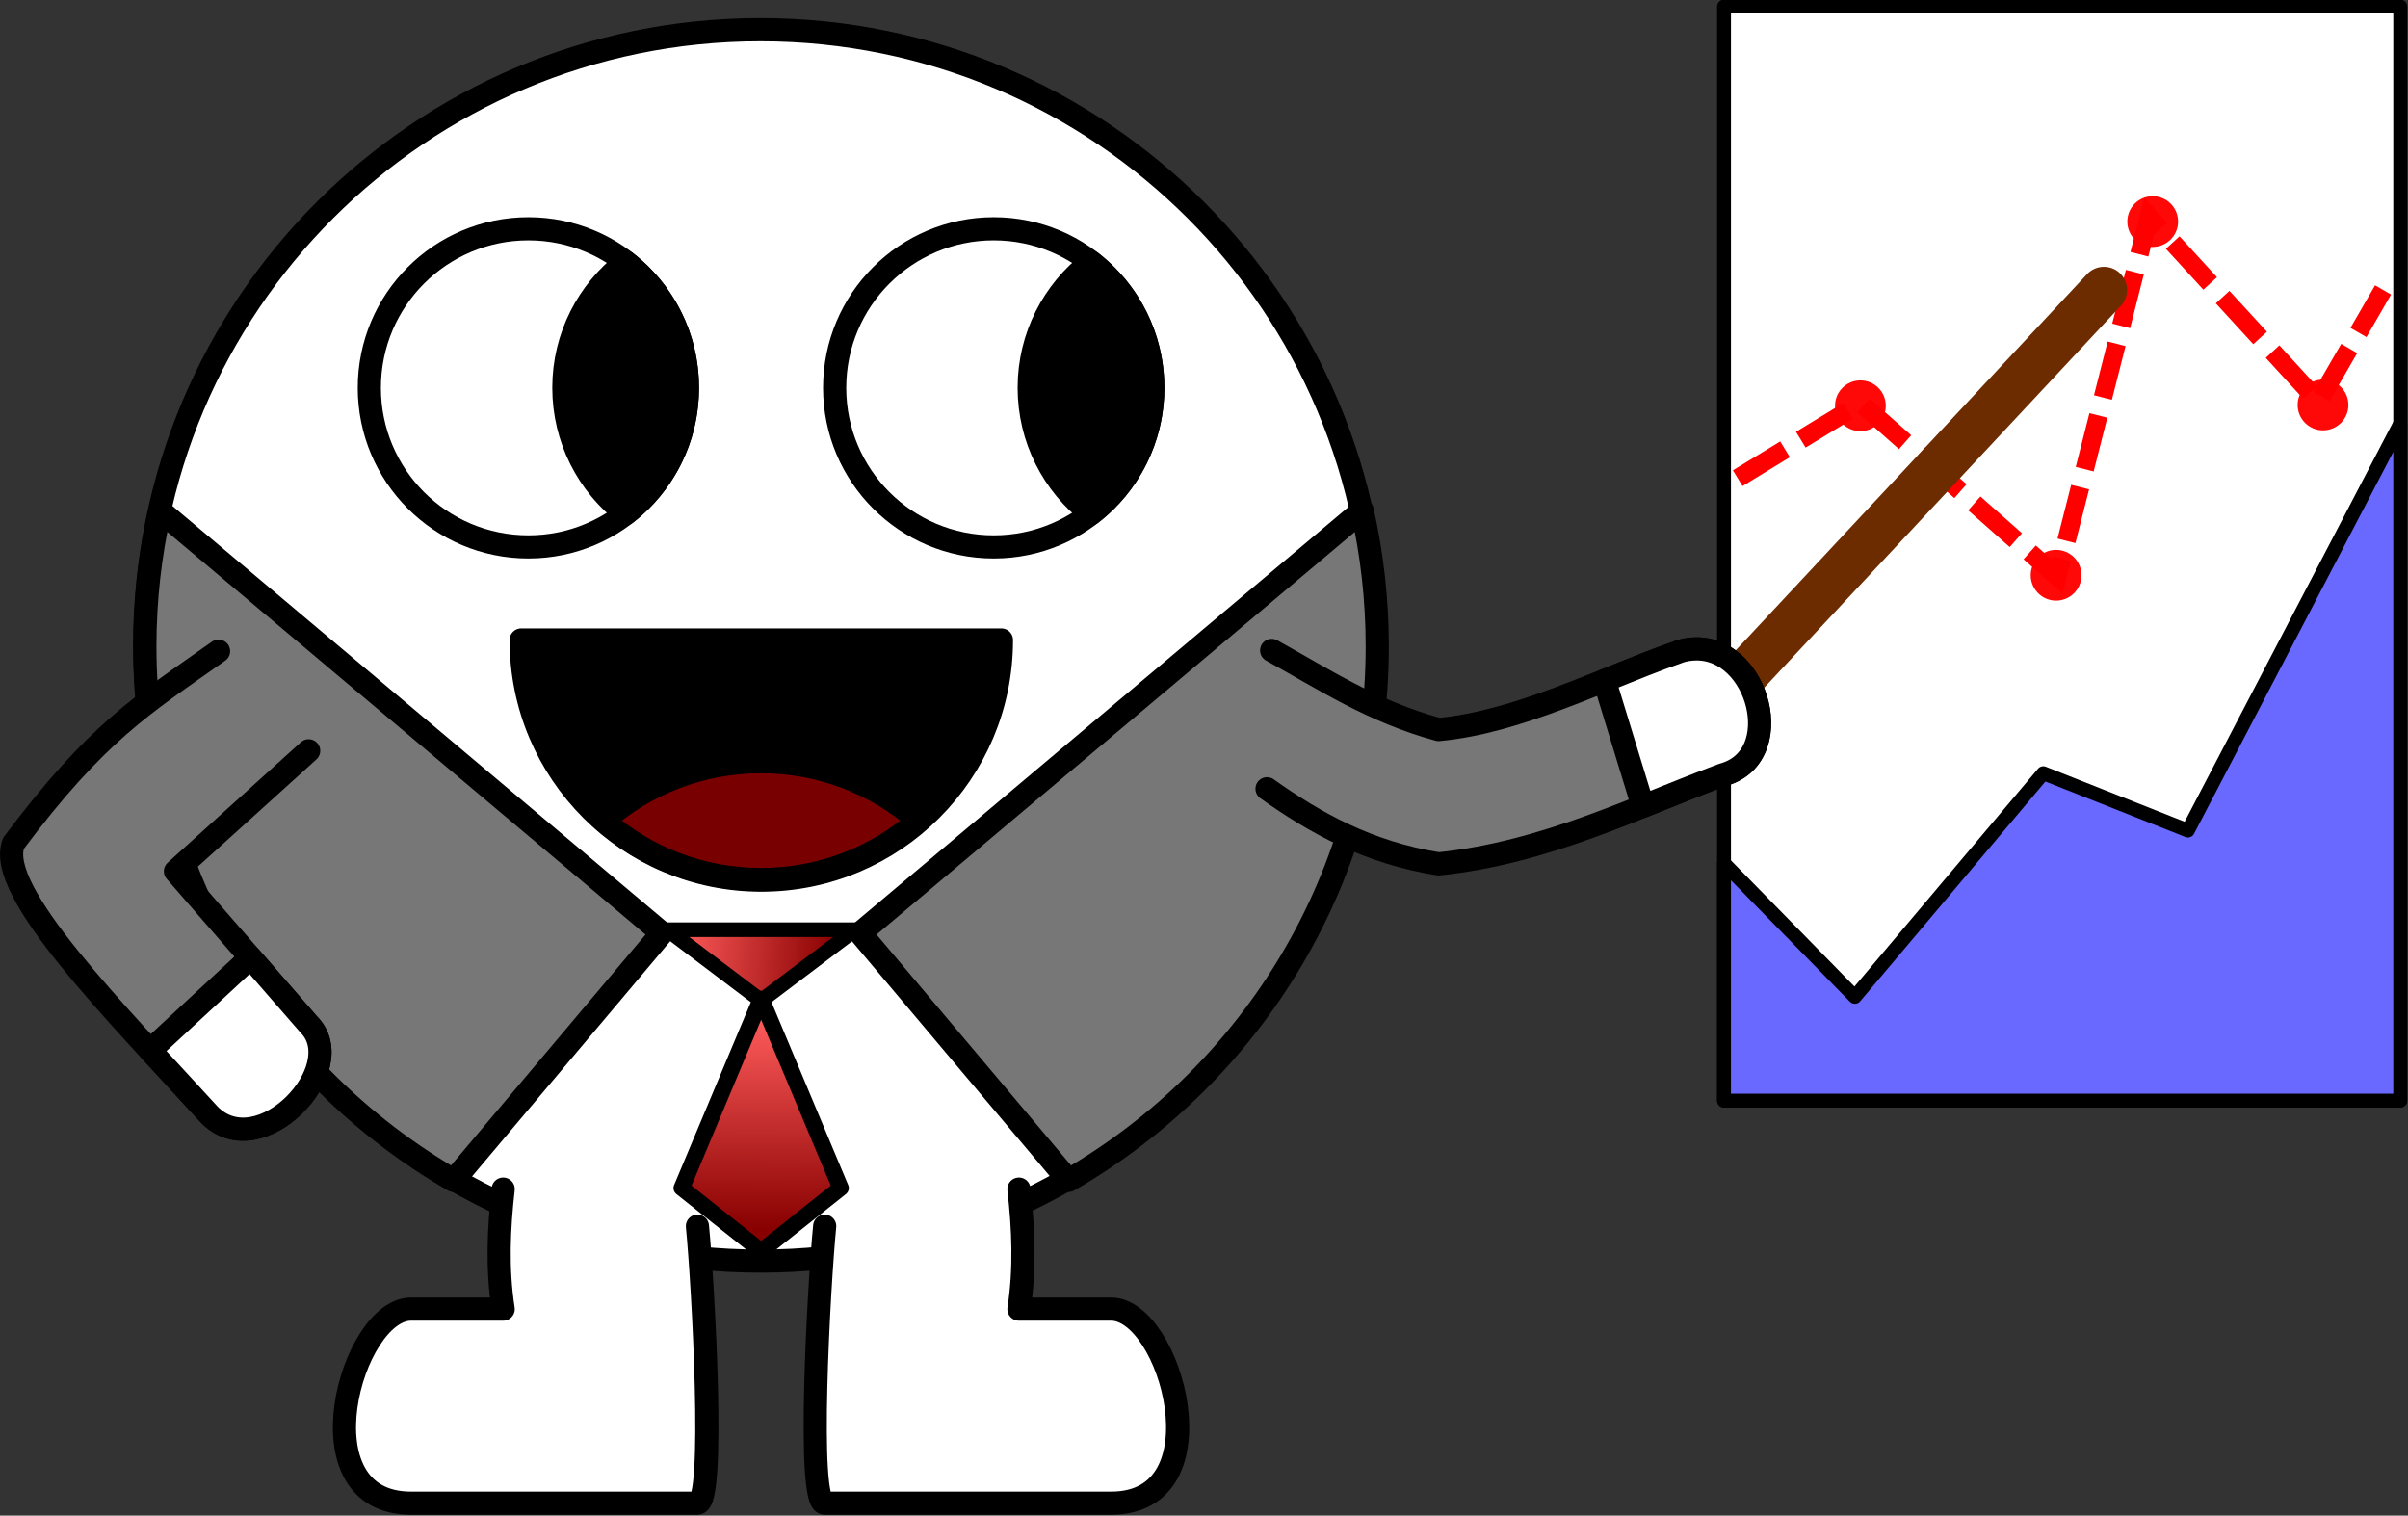 <?xml version="1.0" encoding="UTF-8" standalone="no"?>
<!-- Created with Inkscape (http://www.inkscape.org/) -->

<svg
   xmlns:dc="http://purl.org/dc/elements/1.1/"
   xmlns:cc="http://creativecommons.org/ns#"
   xmlns:rdf="http://www.w3.org/1999/02/22-rdf-syntax-ns#"
   xmlns:svg="http://www.w3.org/2000/svg"
   xmlns="http://www.w3.org/2000/svg"
   xmlns:xlink="http://www.w3.org/1999/xlink"
   xmlns:sodipodi="http://sodipodi.sourceforge.net/DTD/sodipodi-0.dtd"
   xmlns:inkscape="http://www.inkscape.org/namespaces/inkscape"
   width="727.355"
   height="457.832"
   id="svg2"
   version="1.1"
   inkscape:version="0.48.5 r10040"
   sodipodi:docname="BITriebswirtschaftler.svg"
   inkscape:export-filename="/home/torben/Documents/Uni/OE14/BITriebswirtschaftler.png"
   inkscape:export-xdpi="90"
   inkscape:export-ydpi="90">
  <rect width="100%" height="100%" fill="#333333" stroke="none"/>
  <defs
     id="defs4">
    <linearGradient
       id="linearGradient4402">
      <stop
         style="stop-color:#880000;stop-opacity:1;"
         offset="0"
         id="stop4404" />
      <stop
         style="stop-color:#ff5b5b;stop-opacity:1;"
         offset="1"
         id="stop4406" />
    </linearGradient>
    <linearGradient
       inkscape:collect="always"
       xlink:href="#linearGradient4402"
       id="linearGradient4408"
       x1="201.074"
       y1="531.012"
       x2="201.238"
       y2="487.063"
       gradientUnits="userSpaceOnUse" />
    <linearGradient
       inkscape:collect="always"
       xlink:href="#linearGradient4402"
       id="linearGradient4416"
       x1="216.419"
       y1="470.943"
       x2="184.913"
       y2="468.568"
       gradientUnits="userSpaceOnUse" />
    <linearGradient
       inkscape:collect="always"
       xlink:href="#linearGradient4402"
       id="linearGradient4615"
       gradientUnits="userSpaceOnUse"
       x1="216.419"
       y1="470.943"
       x2="184.913"
       y2="468.568" />
    <linearGradient
       inkscape:collect="always"
       xlink:href="#linearGradient4402"
       id="linearGradient4617"
       gradientUnits="userSpaceOnUse"
       x1="201.074"
       y1="531.012"
       x2="201.238"
       y2="487.063" />
  </defs>
  <sodipodi:namedview
     id="base"
     pagecolor="#ffffff"
     bordercolor="#666666"
     borderopacity="1.0"
     inkscape:pageopacity="0.0"
     inkscape:pageshadow="2"
     inkscape:zoom="0.25"
     inkscape:cx="227.66374"
     inkscape:cy="926.31884"
     inkscape:document-units="px"
     inkscape:current-layer="g4144"
     showgrid="false"
     inkscape:window-width="1600"
     inkscape:window-height="834"
     inkscape:window-x="0"
     inkscape:window-y="27"
     inkscape:window-maximized="1"
     showguides="false"
     inkscape:guide-bbox="true"
     fit-margin-top="0"
     fit-margin-left="0"
     fit-margin-right="0"
     fit-margin-bottom="0">
    <inkscape:grid
       type="xygrid"
       id="grid4035"
       empspacing="5"
       visible="true"
       enabled="true"
       snapvisiblegridlinesonly="true"
       originx="-16.366px"
       originy="-241.248px" />
    <sodipodi:guide
       orientation="0,1"
       position="74.634,544.752"
       id="guide4313" />
    <sodipodi:guide
       orientation="0,1"
       position="70.134,496.752"
       id="guide4315" />
    <sodipodi:guide
       orientation="0,1"
       position="146.134,434.752"
       id="guide4317" />
    <sodipodi:guide
       orientation="0,1"
       position="181.634,343.252"
       id="guide4319" />
    <sodipodi:guide
       orientation="0,1"
       position="180.134,291.252"
       id="guide4321" />
    <sodipodi:guide
       orientation="0,1"
       position="180.134,291.252"
       id="guide4323" />
    <sodipodi:guide
       orientation="0,1"
       position="181.634,225.252"
       id="guide4325" />
    <sodipodi:guide
       orientation="0,1"
       position="157.134,306.252"
       id="guide4327" />
    <sodipodi:guide
       orientation="1,0"
       position="319.634,400.252"
       id="guide4331" />
    <sodipodi:guide
       orientation="1,0"
       position="98.134,434.752"
       id="guide4333" />
    <sodipodi:guide
       orientation="1,0"
       position="170.134,434.752"
       id="guide4335" />
    <sodipodi:guide
       orientation="1,0"
       position="199.134,434.752"
       id="guide4337" />
    <sodipodi:guide
       orientation="1,0"
       position="270.134,434.752"
       id="guide4339" />
    <sodipodi:guide
       orientation="0,1"
       position="121.634,408.752"
       id="guide4341" />
    <sodipodi:guide
       orientation="1,0"
       position="131.634,447.252"
       id="guide4343" />
    <sodipodi:guide
       orientation="1,0"
       position="237.634,434.752"
       id="guide4345" />
    <sodipodi:guide
       orientation="1,0"
       position="392.134,291.252"
       id="guide4349" />
    <sodipodi:guide
       orientation="1,0"
       position="540.134,343.252"
       id="guide4351" />
    <sodipodi:guide
       position="-16.366,-241.248"
       orientation="0,744.094"
       id="guide4355" />
    <sodipodi:guide
       position="727.729,-241.248"
       orientation="-1052.362,0"
       id="guide4357" />
    <sodipodi:guide
       position="727.729,811.114"
       orientation="0,-744.094"
       id="guide4359" />
    <sodipodi:guide
       position="-16.366,811.114"
       orientation="1052.362,0"
       id="guide4361" />
  </sodipodi:namedview>
  <g
     inkscape:groupmode="layer"
     id="layer5"
     inkscape:label="bg"
     style="display:none"
     transform="translate(-16.366,-353.282)">
    <rect
       style="fill:#4bffff;fill-opacity:1;stroke:#000000;stroke-width:1;stroke-linecap:round;stroke-linejoin:round;stroke-miterlimit:4;stroke-opacity:1;stroke-dasharray:none"
       id="rect4123"
       width="900"
       height="617"
       x="-171"
       y="118.362" />
  </g>
  <g
     inkscape:groupmode="layer"
     id="layer6"
     inkscape:label="chart"
     transform="translate(-16.366,-353.282)" />
  <g
     inkscape:label="body"
     inkscape:groupmode="layer"
     id="layer1"
     style="display:inline"
     transform="translate(-16.366,-353.282)" />
  <g
     inkscape:groupmode="layer"
     id="layer2"
     inkscape:label="face"
     style="display:inline"
     transform="translate(-16.366,-353.282)" />
  <g
     inkscape:groupmode="layer"
     id="layer3"
     inkscape:label="legs"
     style="display:inline"
     transform="translate(-16.366,-353.282)" />
  <g
     inkscape:groupmode="layer"
     id="layer7"
     inkscape:label="tie"
     transform="translate(-16.366,-353.282)" />
  <g
     style="display:inline"
     id="g3860"
     inkscape:groupmode="layer"
     inkscape:label="suit"
     transform="translate(-16.366,-353.282)" />
  <g
     inkscape:groupmode="layer"
     id="layer4"
     inkscape:label="arms"
     style="display:inline"
     transform="translate(-16.366,-353.282)" />
  <g
     style="display:inline"
     inkscape:label="hands"
     id="g4144"
     inkscape:groupmode="layer"
     transform="translate(-16.366,-353.282)">
    <g
       id="g4578"
       transform="matrix(1.399,0,0,1.399,-35.642,-19.385)">
      <g
         transform="translate(41.64,14.929)"
         id="g4302">
        <rect
           style="fill:#ffffff;fill-opacity:1;stroke:#000000;stroke-width:3;stroke-linecap:round;stroke-linejoin:round;stroke-miterlimit:4;stroke-opacity:1;stroke-dasharray:none"
           id="rect4203"
           width="146"
           height="236.233"
           x="367.767"
           y="252.862" />
        <path
           style="fill:#6a69ff;fill-opacity:1;stroke:#000000;stroke-width:3;stroke-linecap:round;stroke-linejoin:round;stroke-miterlimit:4;stroke-opacity:1;stroke-dasharray:none"
           d="m 513.767,342.908 -45.844,87.875 -31.219,-12.375 -40.688,48.281 -28.25,-28.844 0,51.25 146,0 0,-146.188 z"
           id="rect4203-1"
           inkscape:connector-curvature="0" />
        <path
           sodipodi:type="arc"
           style="fill:#ff0808;fill-opacity:1;stroke:none"
           id="path4266"
           sodipodi:cx="281.60529"
           sodipodi:cy="313.25882"
           sodipodi:rx="5.4800777"
           sodipodi:ry="5.4800777"
           d="m 287.085,313.259 c 0,3.027 -2.454,5.48 -5.48,5.48 -3.027,0 -5.48,-2.454 -5.48,-5.48 0,-3.027 2.454,-5.48 5.48,-5.48 3.027,0 5.48,2.454 5.48,5.48 z"
           transform="translate(115.612,25.809)" />
        <path
           sodipodi:type="arc"
           style="fill:#ff0808;fill-opacity:1;stroke:none"
           id="path4266-3"
           sodipodi:cx="281.60529"
           sodipodi:cy="313.25882"
           sodipodi:rx="5.4800777"
           sodipodi:ry="5.4800777"
           d="m 287.085,313.259 c 0,3.027 -2.454,5.48 -5.48,5.48 -3.027,0 -5.48,-2.454 -5.48,-5.48 0,-3.027 2.454,-5.48 5.48,-5.48 3.027,0 5.48,2.454 5.48,5.48 z"
           transform="translate(157.862,62.402)" />
        <path
           sodipodi:type="arc"
           style="fill:#ff0808;fill-opacity:1;stroke:none"
           id="path4266-5"
           sodipodi:cx="281.60529"
           sodipodi:cy="313.25882"
           sodipodi:rx="5.4800777"
           sodipodi:ry="5.4800777"
           d="m 287.085,313.259 c 0,3.027 -2.454,5.48 -5.48,5.48 -3.027,0 -5.48,-2.454 -5.48,-5.48 0,-3.027 2.454,-5.48 5.48,-5.48 3.027,0 5.48,2.454 5.48,5.48 z"
           transform="translate(178.721,-13.965)" />
        <path
           sodipodi:type="arc"
           style="fill:#ff0808;fill-opacity:1;stroke:none"
           id="path4266-34"
           sodipodi:cx="281.60529"
           sodipodi:cy="313.25882"
           sodipodi:rx="5.4800777"
           sodipodi:ry="5.4800777"
           d="m 287.085,313.259 c 0,3.027 -2.454,5.48 -5.48,5.48 -3.027,0 -5.48,-2.454 -5.48,-5.48 0,-3.027 2.454,-5.48 5.48,-5.48 3.027,0 5.48,2.454 5.48,5.48 z"
           transform="translate(215.491,25.633)" />
        <path
           style="fill:none;stroke:#ff0000;stroke-width:3.99;stroke-linecap:square;stroke-linejoin:miter;stroke-miterlimit:4;stroke-opacity:1;stroke-dasharray:7.981, 7.981;stroke-dashoffset:0"
           d="m 372.425,353.667 24.884,-15.18 42.418,37.5 19.794,-77.754 36.591,39.952 12.947,-22.403"
           id="path4300"
           inkscape:connector-curvature="0"
           sodipodi:nodetypes="cccccc" />
      </g>
      <path
         inkscape:connector-curvature="0"
         id="path4311"
         d="m 491.439,328.992 -89.803,96.167"
         style="fill:none;stroke:#6d2c00;stroke-width:10;stroke-linecap:round;stroke-linejoin:miter;stroke-miterlimit:4;stroke-opacity:1;stroke-dasharray:none" />
      <path
         transform="matrix(0.644,0,0,0.644,-3.351,127.754)"
         d="m 524.286,431.648 c 0,114.007 -92.421,206.429 -206.429,206.429 -114.007,0 -206.429,-92.421 -206.429,-206.429 0,-114.007 92.421,-206.429 206.429,-206.429 114.007,0 206.429,92.421 206.429,206.429 z"
         sodipodi:ry="206.42857"
         sodipodi:rx="206.42857"
         sodipodi:cy="431.64789"
         sodipodi:cx="317.85715"
         id="path3754-8"
         style="fill:#ffffff;fill-opacity:1;stroke:#000000;stroke-width:7.758;stroke-linecap:round;stroke-linejoin:round;stroke-miterlimit:4;stroke-opacity:1;stroke-dasharray:none;display:inline"
         sodipodi:type="arc" />
      <g
         style="stroke-width:5;stroke-miterlimit:4;stroke-dasharray:none;display:inline"
         transform="translate(-166.362,-34)"
         id="g3981">
        <g
           style="stroke-width:5;stroke-miterlimit:4;stroke-dasharray:none"
           id="g3820"
           transform="translate(-0.111,0)">
          <g
             style="stroke-width:5;stroke-miterlimit:4;stroke-dasharray:none"
             transform="translate(162.17,-127.3)"
             id="g3792" />
          <g
             style="stroke-width:5;stroke-miterlimit:4;stroke-dasharray:none"
             id="g4135">
            <g
               transform="translate(162.17,-127.3)"
               style="stroke-width:5;stroke-miterlimit:4;stroke-dasharray:none;display:inline"
               id="g4128">
              <path
                 sodipodi:type="arc"
                 style="fill:#ffffff;fill-opacity:1;stroke:#000000;stroke-width:5;stroke-linecap:round;stroke-linejoin:round;stroke-miterlimit:4;stroke-opacity:1;stroke-dasharray:none"
                 id="path3757-44"
                 sodipodi:cx="312.64221"
                 sodipodi:cy="420.00668"
                 sodipodi:rx="34.345188"
                 sodipodi:ry="34.345188"
                 d="m 346.987,420.007 c 0,18.968 -15.377,34.345 -34.345,34.345 -18.968,0 -34.345,-15.377 -34.345,-34.345 0,-18.968 15.377,-34.345 34.345,-34.345 18.968,0 34.345,15.377 34.345,34.345 z"
                 transform="translate(-157.079,91.419)" />
              <path
                 style="fill:#000000;fill-opacity:1;stroke:#000000;stroke-width:5;stroke-linecap:round;stroke-linejoin:round;stroke-miterlimit:4;stroke-opacity:1;stroke-dasharray:none"
                 d="m 176.565,484.254 c -8.111,6.282 -13.344,16.103 -13.344,27.156 0,11.056 5.229,20.906 13.344,27.188 8.125,-6.281 13.344,-16.123 13.344,-27.188 0,-11.063 -5.221,-20.875 -13.344,-27.156 z"
                 id="path3757"
                 inkscape:connector-curvature="0" />
            </g>
            <g
               transform="translate(262.64,-127.3)"
               id="g3792-9"
               style="stroke-width:5;stroke-miterlimit:4;stroke-dasharray:none">
              <g
                 style="stroke-width:5;stroke-miterlimit:4;stroke-dasharray:none"
                 id="g4125">
                <path
                   sodipodi:type="arc"
                   style="fill:#ffffff;fill-opacity:1;stroke:#000000;stroke-width:5;stroke-linecap:round;stroke-linejoin:round;stroke-miterlimit:4;stroke-opacity:1;stroke-dasharray:none"
                   id="path3757-44-0"
                   sodipodi:cx="312.64221"
                   sodipodi:cy="420.00668"
                   sodipodi:rx="34.345188"
                   sodipodi:ry="34.345188"
                   d="m 346.987,420.007 c 0,18.968 -15.377,34.345 -34.345,34.345 -18.968,0 -34.345,-15.377 -34.345,-34.345 0,-18.968 15.377,-34.345 34.345,-34.345 18.968,0 34.345,15.377 34.345,34.345 z"
                   transform="translate(-157.079,91.419)" />
              </g>
              <path
                 inkscape:connector-curvature="0"
                 id="path3757-8"
                 d="m 176.565,484.254 c -8.111,6.282 -13.344,16.103 -13.344,27.156 0,11.056 5.229,20.906 13.344,27.188 8.125,-6.281 13.344,-16.123 13.344,-27.188 0,-11.063 -5.221,-20.875 -13.344,-27.156 z"
                 style="fill:#000000;fill-opacity:1;stroke:#000000;stroke-width:5;stroke-linecap:round;stroke-linejoin:round;stroke-miterlimit:4;stroke-opacity:1;stroke-dasharray:none" />
            </g>
          </g>
        </g>
        <g
           style="stroke-width:5;stroke-miterlimit:4;stroke-dasharray:none"
           id="g3856"
           transform="translate(257.751,27.698)">
          <path
             transform="matrix(0.859,0,0,0.859,-29.328,104.103)"
             sodipodi:end="3.1415927"
             sodipodi:start="0"
             d="m 222.739,357.125 c 0,33.334 -27.023,60.357 -60.357,60.357 -33.334,0 -60.357,-27.023 -60.357,-60.357 0,0 0,0 0,0 l 60.357,0 z"
             sodipodi:ry="60.356613"
             sodipodi:rx="60.356613"
             sodipodi:cy="357.12469"
             sodipodi:cx="162.38202"
             id="path3828-4"
             style="fill:#000000;fill-opacity:1;stroke:#000000;stroke-width:5.823;stroke-linecap:round;stroke-linejoin:round;stroke-miterlimit:4;stroke-opacity:1;stroke-dasharray:none"
             sodipodi:type="arc" />
          <path
             inkscape:connector-curvature="0"
             id="path3828"
             d="m 110.107,437.15 c -13.01,0 -24.899,4.801 -34,12.719 9.103,7.926 20.982,12.719 34,12.719 13.013,0 24.898,-4.798 34,-12.719 -9.1,-7.913 -20.994,-12.719 -34,-12.719 z"
             style="fill:#790000;fill-opacity:1;stroke:#000000;stroke-width:5;stroke-linecap:round;stroke-linejoin:round;stroke-miterlimit:4;stroke-opacity:1;stroke-dasharray:none" />
        </g>
      </g>
      <g
         style="fill:#ffffff;fill-opacity:1;stroke:#000000;stroke-width:5;stroke-linecap:round;stroke-linejoin:round;stroke-miterlimit:4;stroke-opacity:1;stroke-dasharray:none;display:inline"
         transform="translate(-187,-3.569)"
         id="g4070">
        <path
           sodipodi:nodetypes="ccccsscscccccsscsc"
           inkscape:connector-curvature="0"
           d="m 434.172,594.518 -5,0 m 15,-67.812 c 0.959,8.498 1.36,17.077 0,25.906 l 19.906,0 c 12.901,0 24.538,41.906 0,41.906 l -19.906,0 -41.938,0 c -3.884,0 -1.25,-47.083 0,-59.812 m -61.416,59.812 5,0 m -13,-67.812 c -0.959,8.498 -1.36,17.077 0,25.906 l -19.906,0 c -12.901,0 -24.538,41.906 0,41.906 l 19.906,0 41.938,0 c 3.884,0 1.25,-47.083 0,-59.812"
           style="fill:#ffffff;fill-opacity:1;stroke:#000000;stroke-width:5;stroke-linecap:round;stroke-linejoin:round;stroke-miterlimit:4;stroke-opacity:1;stroke-dasharray:none"
           id="path4037-2" />
      </g>
      <g
         transform="matrix(1.083,0,0,1.042,-16.746,-21.271)"
         id="g4398">
        <path
           style="fill:url(#linearGradient4615);fill-opacity:1;stroke:#000000;stroke-width:3.032;stroke-linecap:round;stroke-linejoin:round;stroke-miterlimit:4;stroke-opacity:1;stroke-dashoffset:0"
           d="M 220.261,468.705 201.536,483.423 182.811,468.705 z"
           id="rect4392"
           inkscape:connector-curvature="0"
           sodipodi:nodetypes="cccc" />
        <path
           style="fill:url(#linearGradient4617);fill-opacity:1;stroke:#000000;stroke-width:3.272;stroke-linecap:round;stroke-linejoin:round;stroke-miterlimit:4;stroke-opacity:1;stroke-dashoffset:0"
           d="m 201.536,482.995 15.841,39.245 -15.841,13.082 -15.841,-13.082 z"
           id="rect4395"
           inkscape:connector-curvature="0"
           sodipodi:nodetypes="ccccc" />
      </g>
      <path
         inkscape:connector-curvature="0"
         id="path3862"
         d="m 71.705,376.621 c -2.122,9.435 -3.25,19.237 -3.25,29.312 0,49.299 26.815,92.33 66.656,115.312 l 44.969,-53.375 -108.375,-91.25 z"
         style="fill:#777777;fill-opacity:1;stroke:#000000;stroke-width:5;stroke-linecap:round;stroke-linejoin:round;stroke-miterlimit:4;stroke-opacity:1;stroke-dasharray:none;display:inline" />
      <path
         inkscape:connector-curvature="0"
         id="path3862-7"
         d="m 331.285,376.621 c 2.122,9.435 3.25,19.237 3.25,29.312 0,49.299 -26.815,92.33 -66.656,115.312 l -44.969,-53.375 108.375,-91.25 z"
         style="fill:#777777;fill-opacity:1;stroke:#000000;stroke-width:5;stroke-linecap:round;stroke-linejoin:round;stroke-miterlimit:4;stroke-opacity:1;stroke-dasharray:none;display:inline" />
      <path
         sodipodi:nodetypes="cccccc"
         inkscape:connector-curvature="0"
         id="rect4078"
         d="m 84.365,406.988 c -16.271,11.508 -26.195,17.346 -44.266,41.471 -4.009,10.303 21.883,36.254 42.23,58.581 10.922,11.158 30.854,-10.107 21.506,-19.455 l -28.775,-33.075 28.76,-26.016"
         style="fill:#777777;fill-opacity:1;stroke:#000000;stroke-width:5;stroke-linecap:round;stroke-linejoin:round;stroke-miterlimit:4;stroke-opacity:1;stroke-dasharray:none;display:inline" />
      <path
         sodipodi:nodetypes="cccccc"
         inkscape:connector-curvature="0"
         id="rect4119"
         d="m 311.741,406.821 c 11.306,6.252 21.751,13.182 36.037,17.085 17.463,-1.634 34.927,-10.887 52.39,-16.956 15.812,-4.292 24.048,22.637 8.944,26.737 -18.181,6.735 -38.206,16.862 -61.334,19.221 -15.267,-2.444 -26.649,-8.826 -37.038,-16.212"
         style="fill:#777777;fill-opacity:1;stroke:#000000;stroke-width:5;stroke-linecap:round;stroke-linejoin:round;stroke-miterlimit:4;stroke-opacity:1;stroke-dasharray:none;display:inline" />
      <path
         inkscape:connector-curvature="0"
         id="path4146"
         d="m 91.25,473.125 -21.656,20.062 c 4.281,4.658 8.63,9.322 12.75,13.844 10.922,11.158 30.847,-10.09 21.5,-19.438 L 91.25,473.125 z"
         style="fill:#ffffff;fill-opacity:1;stroke:#000000;stroke-width:5;stroke-linecap:round;stroke-linejoin:round;stroke-miterlimit:4;stroke-opacity:1;stroke-dasharray:none" />
      <path
         inkscape:connector-curvature="0"
         id="path4148"
         d="m 403.031,406.5 c -0.925,0.038 -1.887,0.169 -2.875,0.438 -5.527,1.921 -11.036,4.19 -16.562,6.406 l 8.312,27.125 c 5.925,-2.369 11.673,-4.727 17.219,-6.781 14.161,-3.844 7.784,-27.751 -6.094,-27.188 z"
         style="fill:#ffffff;fill-opacity:1;stroke:#000000;stroke-width:5;stroke-linecap:round;stroke-linejoin:round;stroke-miterlimit:4;stroke-opacity:1;stroke-dasharray:none" />
    </g>
  </g>
</svg>
